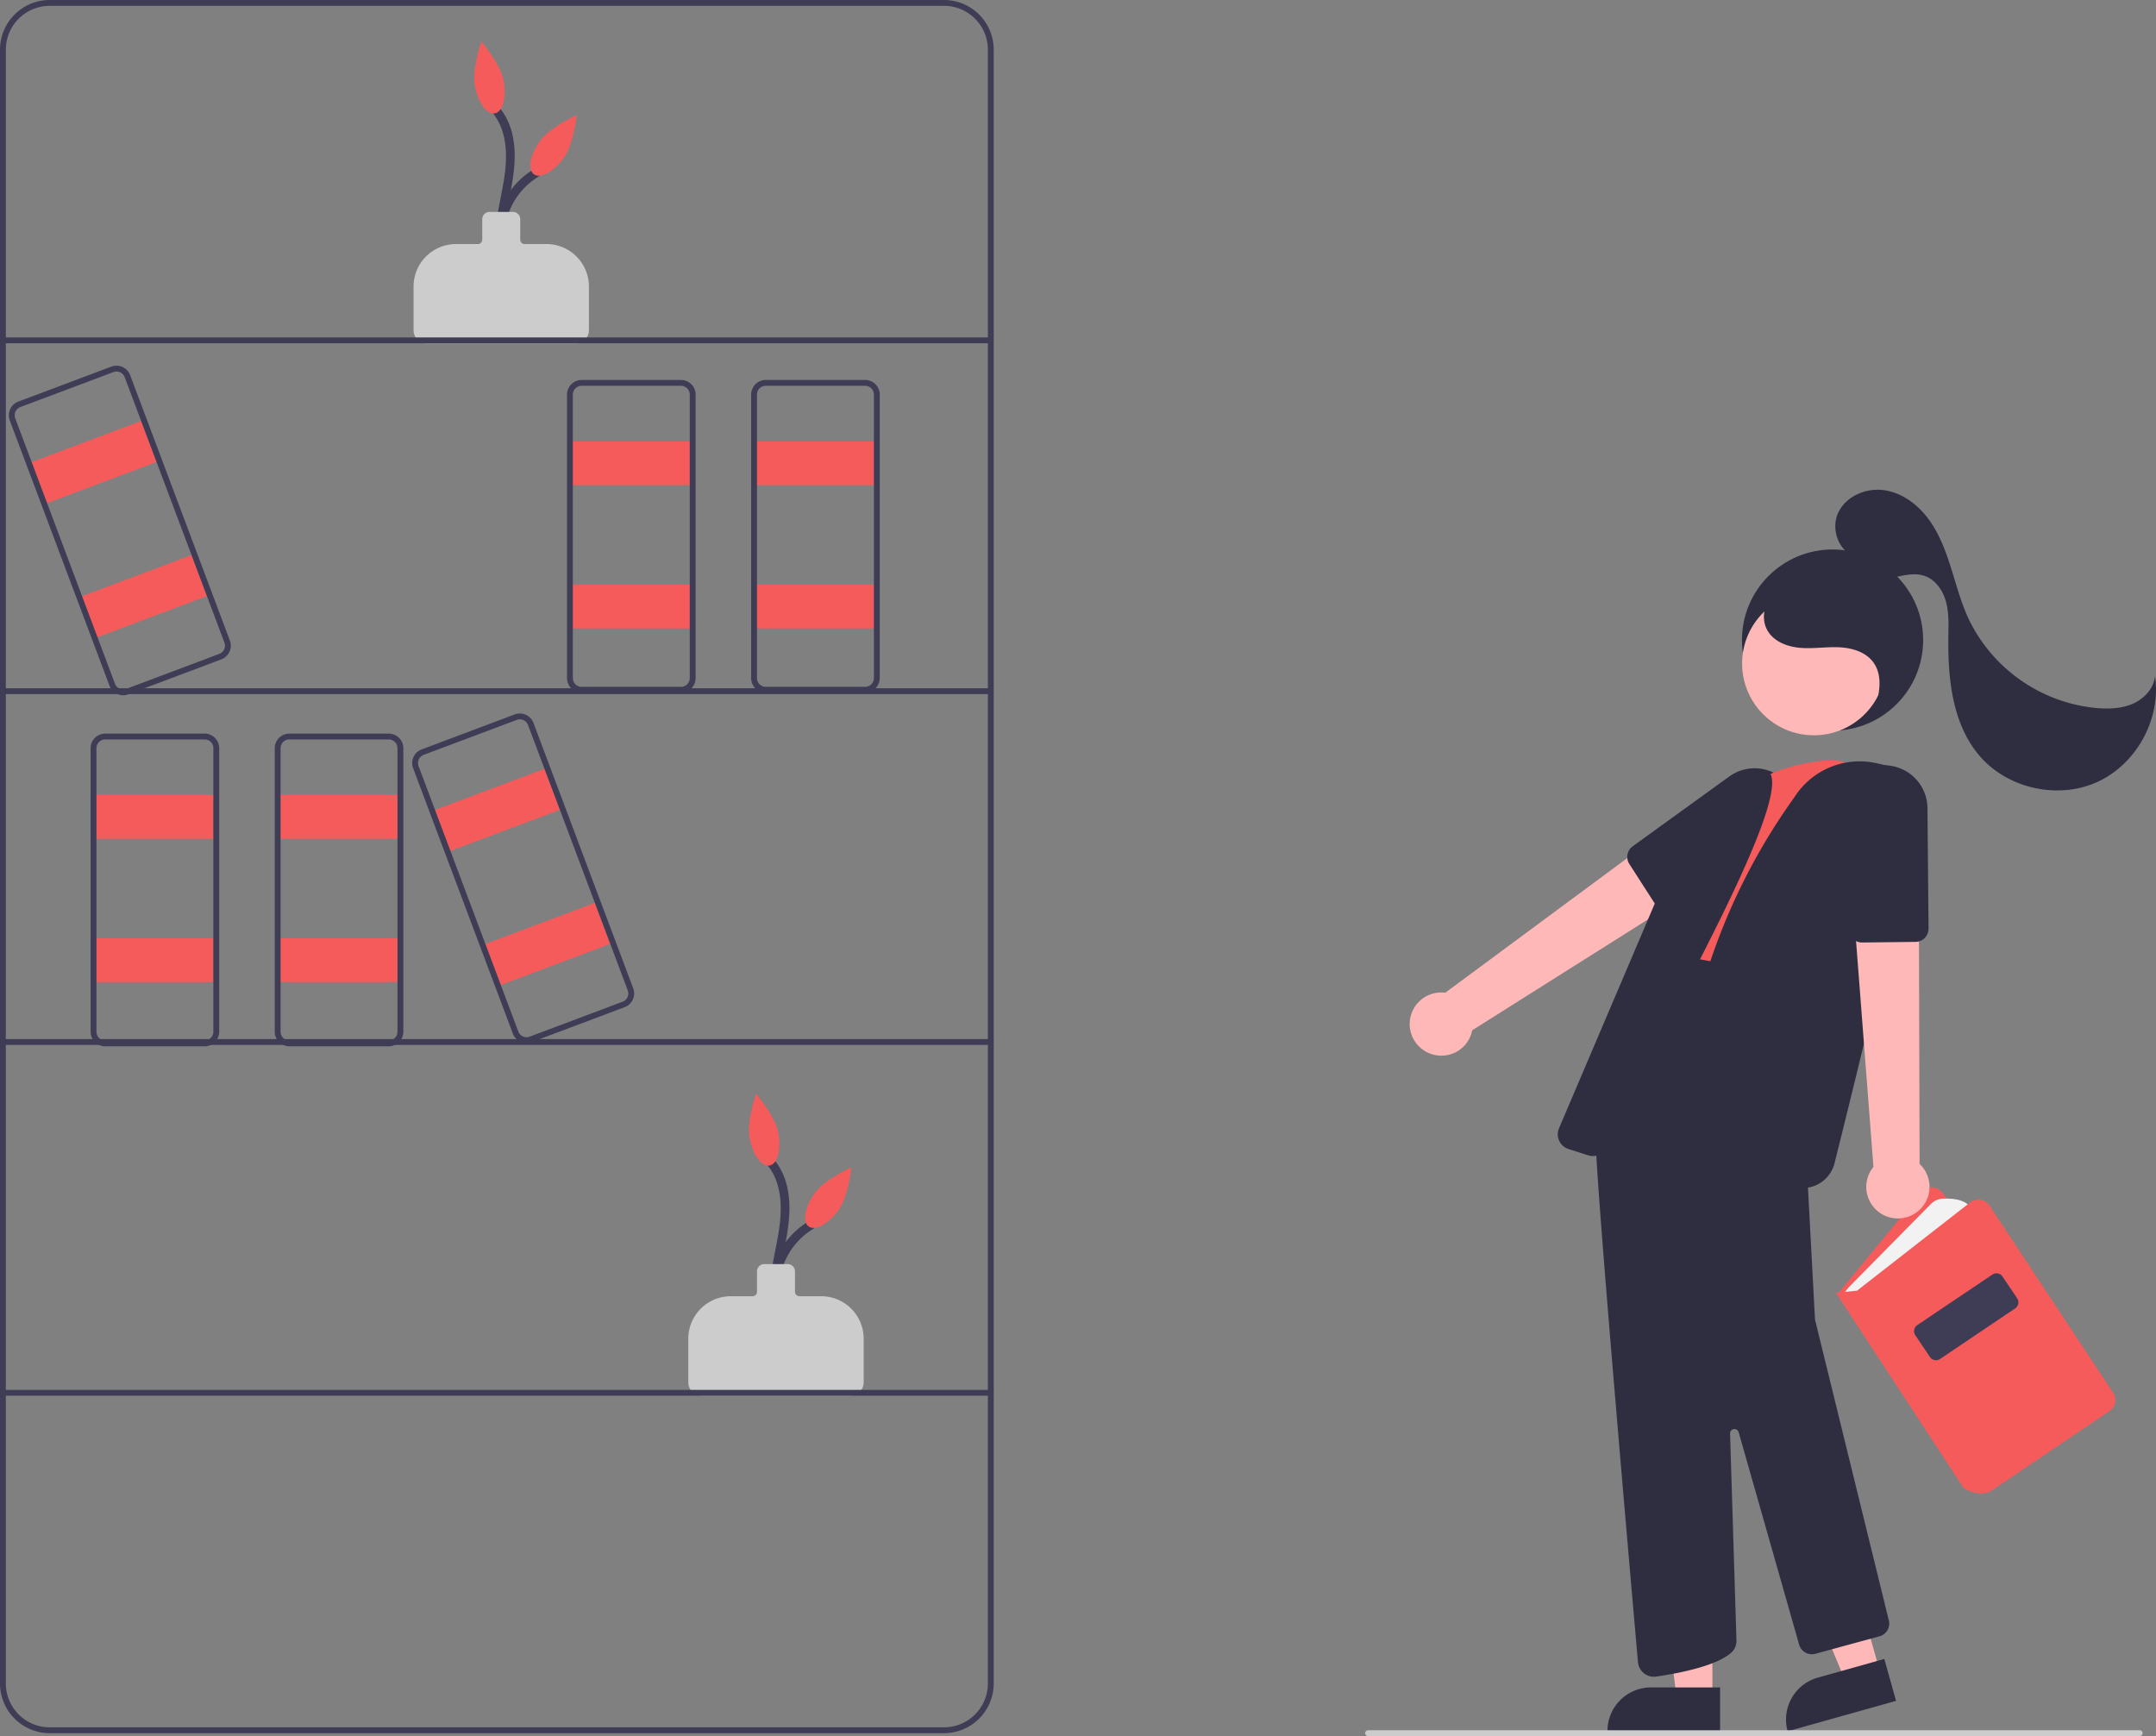 <svg id="a53c9c1f-c8ff-4f29-808e-e460db4e56d6" data-name="Layer 1" xmlns="http://www.w3.org/2000/svg" width="737.666" height="594" viewBox="0 0 737.666 594"><rect x="0" y="0" width="737.666" height="594" fill="#808080" stroke="none"/><path d="M499.593,603.574a24.3,24.3,0,0,1,9.743-30.085c1.647-1.002.141-3.597-1.514-2.59A27.008,27.008,0,0,0,497.003,605.088c.757,1.77,3.342.243,2.59-1.514Z" transform="translate(-231.167 -153)" fill="#3f3d56"/><path d="M500.452,607.609c-4.046-7.168-3.094-15.747-1.639-23.499,1.519-8.092,3.511-16.309,1.788-24.539a22.527,22.527,0,0,0-5.353-10.734c-1.311-1.423-3.428.702-2.121,2.121,5.089,5.527,5.679,13.545,4.853,20.665-.974,8.399-3.733,16.583-3.39,25.117a27.202,27.202,0,0,0,3.272,12.382,1.501,1.501,0,0,0,2.59-1.514Z" transform="translate(-231.167 -153)" fill="#3f3d56"/><path d="M522.167,630.5h-51a4.505,4.505,0,0,1-4.5-4.5V611.02A14.536,14.536,0,0,1,481.187,596.5h7.48a1.502,1.502,0,0,0,1.5-1.5v-7a2.503,2.503,0,0,1,2.5-2.5h8a2.503,2.503,0,0,1,2.5,2.5v7a1.502,1.502,0,0,0,1.5,1.5h7.48a14.536,14.536,0,0,1,14.52,14.52V626A4.505,4.505,0,0,1,522.167,630.5Z" transform="translate(-231.167 -153)" fill="#ccc"/><path d="M497.451,540.54c1.074,5.699-.256,10.733-2.969,11.244s-5.784-3.694-6.858-9.393,2.229-15.175,2.229-15.175S496.377,534.841,497.451,540.54Z" transform="translate(-231.167 -153)" fill="#f55b5b"/><path d="M518.045,567.052c-3.4,4.697-7.97,7.193-10.207,5.573s-1.294-6.74,2.107-11.437,12.553-8.814,12.553-8.814S521.445,562.355,518.045,567.052Z" transform="translate(-231.167 -153)" fill="#f55b5b"/><path d="M405.593,243.574a24.3,24.3,0,0,1,9.743-30.085c1.647-1.002.141-3.597-1.514-2.59A27.008,27.008,0,0,0,403.003,245.088c.757,1.77,3.342.243,2.59-1.514Z" transform="translate(-231.167 -153)" fill="#3f3d56"/><path d="M406.452,247.609c-4.046-7.168-3.094-15.747-1.639-23.499,1.519-8.092,3.511-16.309,1.788-24.539a22.527,22.527,0,0,0-5.353-10.734c-1.311-1.423-3.428.702-2.121,2.121,5.089,5.527,5.679,13.545,4.853,20.665-.974,8.399-3.733,16.583-3.39,25.117a27.202,27.202,0,0,0,3.272,12.382,1.501,1.501,0,0,0,2.59-1.514Z" transform="translate(-231.167 -153)" fill="#3f3d56"/><path d="M428.167,270.5h-51a4.505,4.505,0,0,1-4.5-4.5V251.02A14.536,14.536,0,0,1,387.187,236.5h7.48a1.502,1.502,0,0,0,1.5-1.5v-7a2.503,2.503,0,0,1,2.5-2.5h8a2.503,2.503,0,0,1,2.5,2.5v7a1.502,1.502,0,0,0,1.5,1.5h7.48a14.536,14.536,0,0,1,14.52,14.52V266A4.505,4.505,0,0,1,428.167,270.5Z" transform="translate(-231.167 -153)" fill="#ccc"/><path d="M403.451,180.54c1.074,5.699-.256,10.733-2.969,11.244s-5.784-3.694-6.858-9.393,2.229-15.175,2.229-15.175S402.377,174.841,403.451,180.54Z" transform="translate(-231.167 -153)" fill="#f55b5b"/><path d="M424.045,207.052c-3.4,4.697-7.97,7.193-10.207,5.573s-1.294-6.74,2.107-11.437,12.553-8.814,12.553-8.814S427.445,202.355,424.045,207.052Z" transform="translate(-231.167 -153)" fill="#f55b5b"/><rect x="32" y="272" width="41" height="15" fill="#f55b5b"/><rect x="32" y="321" width="41" height="15" fill="#f55b5b"/><path d="M554.167,746h-306a17.019,17.019,0,0,1-17-17V170a17.019,17.019,0,0,1,17-17h306a17.019,17.019,0,0,1,17,17V729A17.019,17.019,0,0,1,554.167,746Zm-306-591a15.017,15.017,0,0,0-15,15V729a15.017,15.017,0,0,0,15,15h306a15.017,15.017,0,0,0,15-15V170a15.017,15.017,0,0,0-15-15Z" transform="translate(-231.167 -153)" fill="#3f3d56"/><rect x="1" y="115.453" width="338" height="2" fill="#3f3d56"/><rect x="1" y="235.484" width="338" height="2" fill="#3f3d56"/><rect x="1" y="355.516" width="338" height="2" fill="#3f3d56"/><rect x="1" y="475.547" width="338" height="2" fill="#3f3d56"/><path d="M301.167,511h-34a5.006,5.006,0,0,1-5-5V409a5.006,5.006,0,0,1,5-5h34a5.006,5.006,0,0,1,5,5v97A5.006,5.006,0,0,1,301.167,511Zm-34-105a3.003,3.003,0,0,0-3,3v97a3.003,3.003,0,0,0,3,3h34a3.003,3.003,0,0,0,3-3V409a3.003,3.003,0,0,0-3-3Z" transform="translate(-231.167 -153)" fill="#3f3d56"/><rect x="95" y="272" width="41" height="15" fill="#f55b5b"/><rect x="95" y="321" width="41" height="15" fill="#f55b5b"/><path d="M364.167,511h-34a5.006,5.006,0,0,1-5-5V409a5.006,5.006,0,0,1,5-5h34a5.006,5.006,0,0,1,5,5v97A5.006,5.006,0,0,1,364.167,511Zm-34-105a3.003,3.003,0,0,0-3,3v97a3.003,3.003,0,0,0,3,3h34a3.003,3.003,0,0,0,3-3V409a3.003,3.003,0,0,0-3-3Z" transform="translate(-231.167 -153)" fill="#3f3d56"/><rect x="195" y="151" width="41" height="15" fill="#f55b5b"/><rect x="195" y="200" width="41" height="15" fill="#f55b5b"/><path d="M464.167,390h-34a5.006,5.006,0,0,1-5-5V288a5.006,5.006,0,0,1,5-5h34a5.006,5.006,0,0,1,5,5v97A5.006,5.006,0,0,1,464.167,390Zm-34-105a3.003,3.003,0,0,0-3,3v97a3.003,3.003,0,0,0,3,3h34a3.003,3.003,0,0,0,3-3V288a3.003,3.003,0,0,0-3-3Z" transform="translate(-231.167 -153)" fill="#3f3d56"/><rect x="258" y="151" width="41" height="15" fill="#f55b5b"/><rect x="258" y="200" width="41" height="15" fill="#f55b5b"/><path d="M527.167,390h-34a5.006,5.006,0,0,1-5-5V288a5.006,5.006,0,0,1,5-5h34a5.006,5.006,0,0,1,5,5v97A5.006,5.006,0,0,1,527.167,390Zm-34-105a3.003,3.003,0,0,0-3,3v97a3.003,3.003,0,0,0,3,3h34a3.003,3.003,0,0,0,3-3V288a3.003,3.003,0,0,0-3-3Z" transform="translate(-231.167 -153)" fill="#3f3d56"/><rect x="380.405" y="422.774" width="41" height="15" transform="translate(-356.897 15.518) rotate(-20.595)" fill="#f55b5b"/><rect x="397.641" y="468.642" width="41" height="15" transform="translate(-371.93 24.512) rotate(-20.595)" fill="#f55b5b"/><path d="M411.311,509.883a5.009,5.009,0,0,1-4.678-3.244L372.513,415.838a5.006,5.006,0,0,1,2.922-6.439l31.827-11.959a4.999,4.999,0,0,1,6.439,2.922l34.12,90.801a5.006,5.006,0,0,1-2.922,6.439h-0l-31.827,11.959A4.996,4.996,0,0,1,411.311,509.883Zm-2.289-110.765a3.006,3.006,0,0,0-1.057.193L376.138,411.271a3.004,3.004,0,0,0-1.753,3.864l34.12,90.801a3,3,0,0,0,3.864,1.753L444.196,495.729a3.004,3.004,0,0,0,1.753-3.864l-34.12-90.801a3.006,3.006,0,0,0-2.807-1.946Z" transform="translate(-231.167 -153)" fill="#3f3d56"/><rect x="242.405" y="303.774" width="41" height="15" transform="translate(-323.857 -40.629) rotate(-20.595)" fill="#f55b5b"/><rect x="259.641" y="349.642" width="41" height="15" transform="translate(-338.89 -31.635) rotate(-20.595)" fill="#f55b5b"/><path d="M273.311,390.883a5.009,5.009,0,0,1-4.678-3.244L234.513,296.838a5.006,5.006,0,0,1,2.922-6.439l31.827-11.959a4.999,4.999,0,0,1,6.439,2.922l34.12,90.801a5.006,5.006,0,0,1-2.922,6.439h-0l-31.827,11.959A4.996,4.996,0,0,1,273.311,390.883Zm-2.289-110.765a3.006,3.006,0,0,0-1.057.193L238.138,292.271a3.004,3.004,0,0,0-1.753,3.864l34.12,90.801a3,3,0,0,0,3.864,1.753L306.196,376.729a3.004,3.004,0,0,0,1.753-3.864l-34.12-90.801a3.006,3.006,0,0,0-2.807-1.946Z" transform="translate(-231.167 -153)" fill="#3f3d56"/><circle cx="627" cy="219" r="31" fill="#2f2e41"/><path d="M720.448,513.471a10.743,10.743,0,0,0,14.424-7.956l85.237-53.778-15.514-17.467-78.943,58.391a10.801,10.801,0,0,0-5.203,20.811Z" transform="translate(-231.167 -153)" fill="#ffb8b8"/><path d="M802.313,466.034a4.504,4.504,0,0,1-3.793-2.063l-9.871-15.339a4.501,4.501,0,0,1,1.148-6.082l33.03-23.873a14.789,14.789,0,1,1,16.63,24.445l-34.729,22.205A4.466,4.466,0,0,1,802.313,466.034Z" transform="translate(-231.167 -153)" fill="#2f2e41"/><polygon points="585.894 580.85 573.635 580.849 567.802 533.561 585.897 533.562 585.894 580.85" fill="#ffb8b8"/><path d="M564.877,577.346h23.644a0,0,0,0,1,0,0v14.887a0,0,0,0,1,0,0H549.991a0,0,0,0,1,0,0v0A14.887,14.887,0,0,1,564.877,577.346Z" fill="#2f2e41"/><polygon points="643.128 571.684 631.324 574.998 612.926 531.047 630.347 526.156 643.128 571.684" fill="#ffb8b8"/><path d="M854.962,725.532h23.644a0,0,0,0,1,0,0v14.887a0,0,0,0,1,0,0H840.076a0,0,0,0,1,0,0v0A14.887,14.887,0,0,1,854.962,725.532Z" transform="translate(-397.288 106.533) rotate(-15.68)" fill="#2f2e41"/><path d="M907.327,652.113l-47.596-56.171,28.881-35.044a4.5,4.5,0,0,1,6.961.021l43.702,53.634Z" transform="translate(-231.167 -153)" fill="#f55b5b"/><path d="M861.651,596.36h0a15.942,15.942,0,0,1,2.586-3.453l27.567-27.948a6.134,6.134,0,0,1,4.076-1.83c3.15-.149,8.316.17,9.756,3.625l-37.218,30.451Z" transform="translate(-231.167 -153)" fill="#f2f2f2"/><path d="M908.981,663.999a11.431,11.431,0,0,1-5.958-1.887l-.132-.136-43.592-66.669,7.233-.699,38.767-30.238a4.5,4.5,0,0,1,6.522,1.067l42.376,64.138a4.513,4.513,0,0,1-1.238,6.211l-41.006,27.65A7.949,7.949,0,0,1,908.981,663.999Z" transform="translate(-231.167 -153)" fill="#f55b5b"/><path d="M893.564,618.394a2.499,2.499,0,0,1-2.077-1.103l-5.008-7.438a2.504,2.504,0,0,1,.678-3.471l25.691-17.296a2.505,2.505,0,0,1,3.47.678l5.008,7.438a2.504,2.504,0,0,1-.678,3.471l-25.691,17.296A2.491,2.491,0,0,1,893.564,618.394Z" transform="translate(-231.167 -153)" fill="#3f3d56"/><path d="M797.029,726.698a5.479,5.479,0,0,1-5.439-5.004c-2.182-24.785-13.127-149.7-14.328-174.927-1.334-28.029,21.993-72.371,22.229-72.815l.161-.305,11.53,1.44v1.341l10.974,1.291,21.238,2.056,6.08,74.318,2.688,50.402L877.423,707.439a4.476,4.476,0,0,1-3.186,5.414l-21.983,5.995a4.519,4.519,0,0,1-5.512-3.109l-20.698-72.707a1.5,1.5,0,0,0-2.942.457l2.189,70.896a5.343,5.343,0,0,1-1.617,3.912c-5.039,4.732-18.354,7.259-25.841,8.344A5.579,5.579,0,0,1,797.029,726.698Z" transform="translate(-231.167 -153)" fill="#2f2e41"/><path d="M863.086,414.392c-3.488-3.636-26.473,1.361-31.576,6.718l-34.936,57.106,57.778,10.749L867.117,416.408Z" transform="translate(-231.167 -153)" fill="#f55b5b"/><path d="M847.942,559.479a11.248,11.248,0,0,1-3.657-.609c-3.357-1.151-7.471-2.356-12.228-3.579-20.834-5.357-28.189-22.51-21.862-50.98l.16-.723A210.734,210.734,0,0,1,843.311,428.325l2.45-3.52a26.398,26.398,0,0,1,27.045-10.756c9.374,1.934,14.407,4.735,14.96,8.328,1.085,7.05-19.854,92.27-28.907,128.582a11.235,11.235,0,0,1-10.918,8.52Z" transform="translate(-231.167 -153)" fill="#2f2e41"/><path d="M776.171,548.539a5.283,5.283,0,0,1-1.605-.25l-6.753-2.16a5.269,5.269,0,0,1-3.24-7.082L800.404,454.943a78.693,78.693,0,0,1,34.124-37.827h0a1.841,1.841,0,0,1,1.461-.137,1.657,1.657,0,0,1,1.005.892c4.214,9.271-18.722,53.144-37.152,88.396-9.437,18.051-17.587,33.641-18.515,38.086a5.263,5.263,0,0,1-5.156,4.187Z" transform="translate(-231.167 -153)" fill="#2f2e41"/><path d="M887.026,567.703a10.743,10.743,0,0,0,.921-16.447l-.285-100.784-23.04,3.866,7.536,97.902A10.801,10.801,0,0,0,887.026,567.703Z" transform="translate(-231.167 -153)" fill="#ffb8b8"/><path d="M868.266,475.477a4.499,4.499,0,0,1-4.489-4.203l-2.68-40.666A14.807,14.807,0,0,1,874.882,414.877a14.79,14.79,0,0,1,15.761,14.626l.364,41.22a4.509,4.509,0,0,1-4.447,4.54l-18.239.214Z" transform="translate(-231.167 -153)" fill="#2f2e41"/><circle cx="620.614" cy="227.016" r="24.561" fill="#ffb8b8"/><path d="M872.203,397.202c1.832-5.83,3.514-12.703-.112-17.623-2.612-3.545-7.302-4.917-11.701-5.113s-8.81.549-13.199.2-9.028-2.081-11.258-5.878c-2.891-4.923-.442-11.704,4.206-15.02s10.788-3.778,16.445-3.006a35.477,35.477,0,0,1,19.292,8.63c5.258,4.853,8.685,11.848,8.533,19.002s-4.165,14.278-10.559,17.49" transform="translate(-231.167 -153)" fill="#2f2e41"/><path d="M866.079,343.534c-5.88-1.811-8.592-9.585-5.962-15.147s9.351-8.475,15.454-7.7,11.481,4.69,15.191,9.599,5.947,10.759,7.812,16.622,3.416,11.853,5.963,17.453a54.168,54.168,0,0,0,44.45,30.943c4.129.299,8.414.085,12.177-1.641s6.919-5.205,7.34-9.324c2.142,14.629-6.369,30.176-19.846,36.255s-30.765,2.168-40.313-9.12c-9.331-11.031-10.776-26.606-10.552-41.052.062-3.962.208-7.998-.887-11.806s-3.685-7.429-7.458-8.638c-3.044-.976-6.341-.272-9.462.419s-6.435,1.358-9.457.315-5.455-4.479-4.237-7.435" transform="translate(-231.167 -153)" fill="#2f2e41"/><path d="M963.25,747h-264a1,1,0,1,1,0-2h264a1,1,0,0,1,0,2Z" transform="translate(-231.167 -153)" fill="#ccc"/></svg>